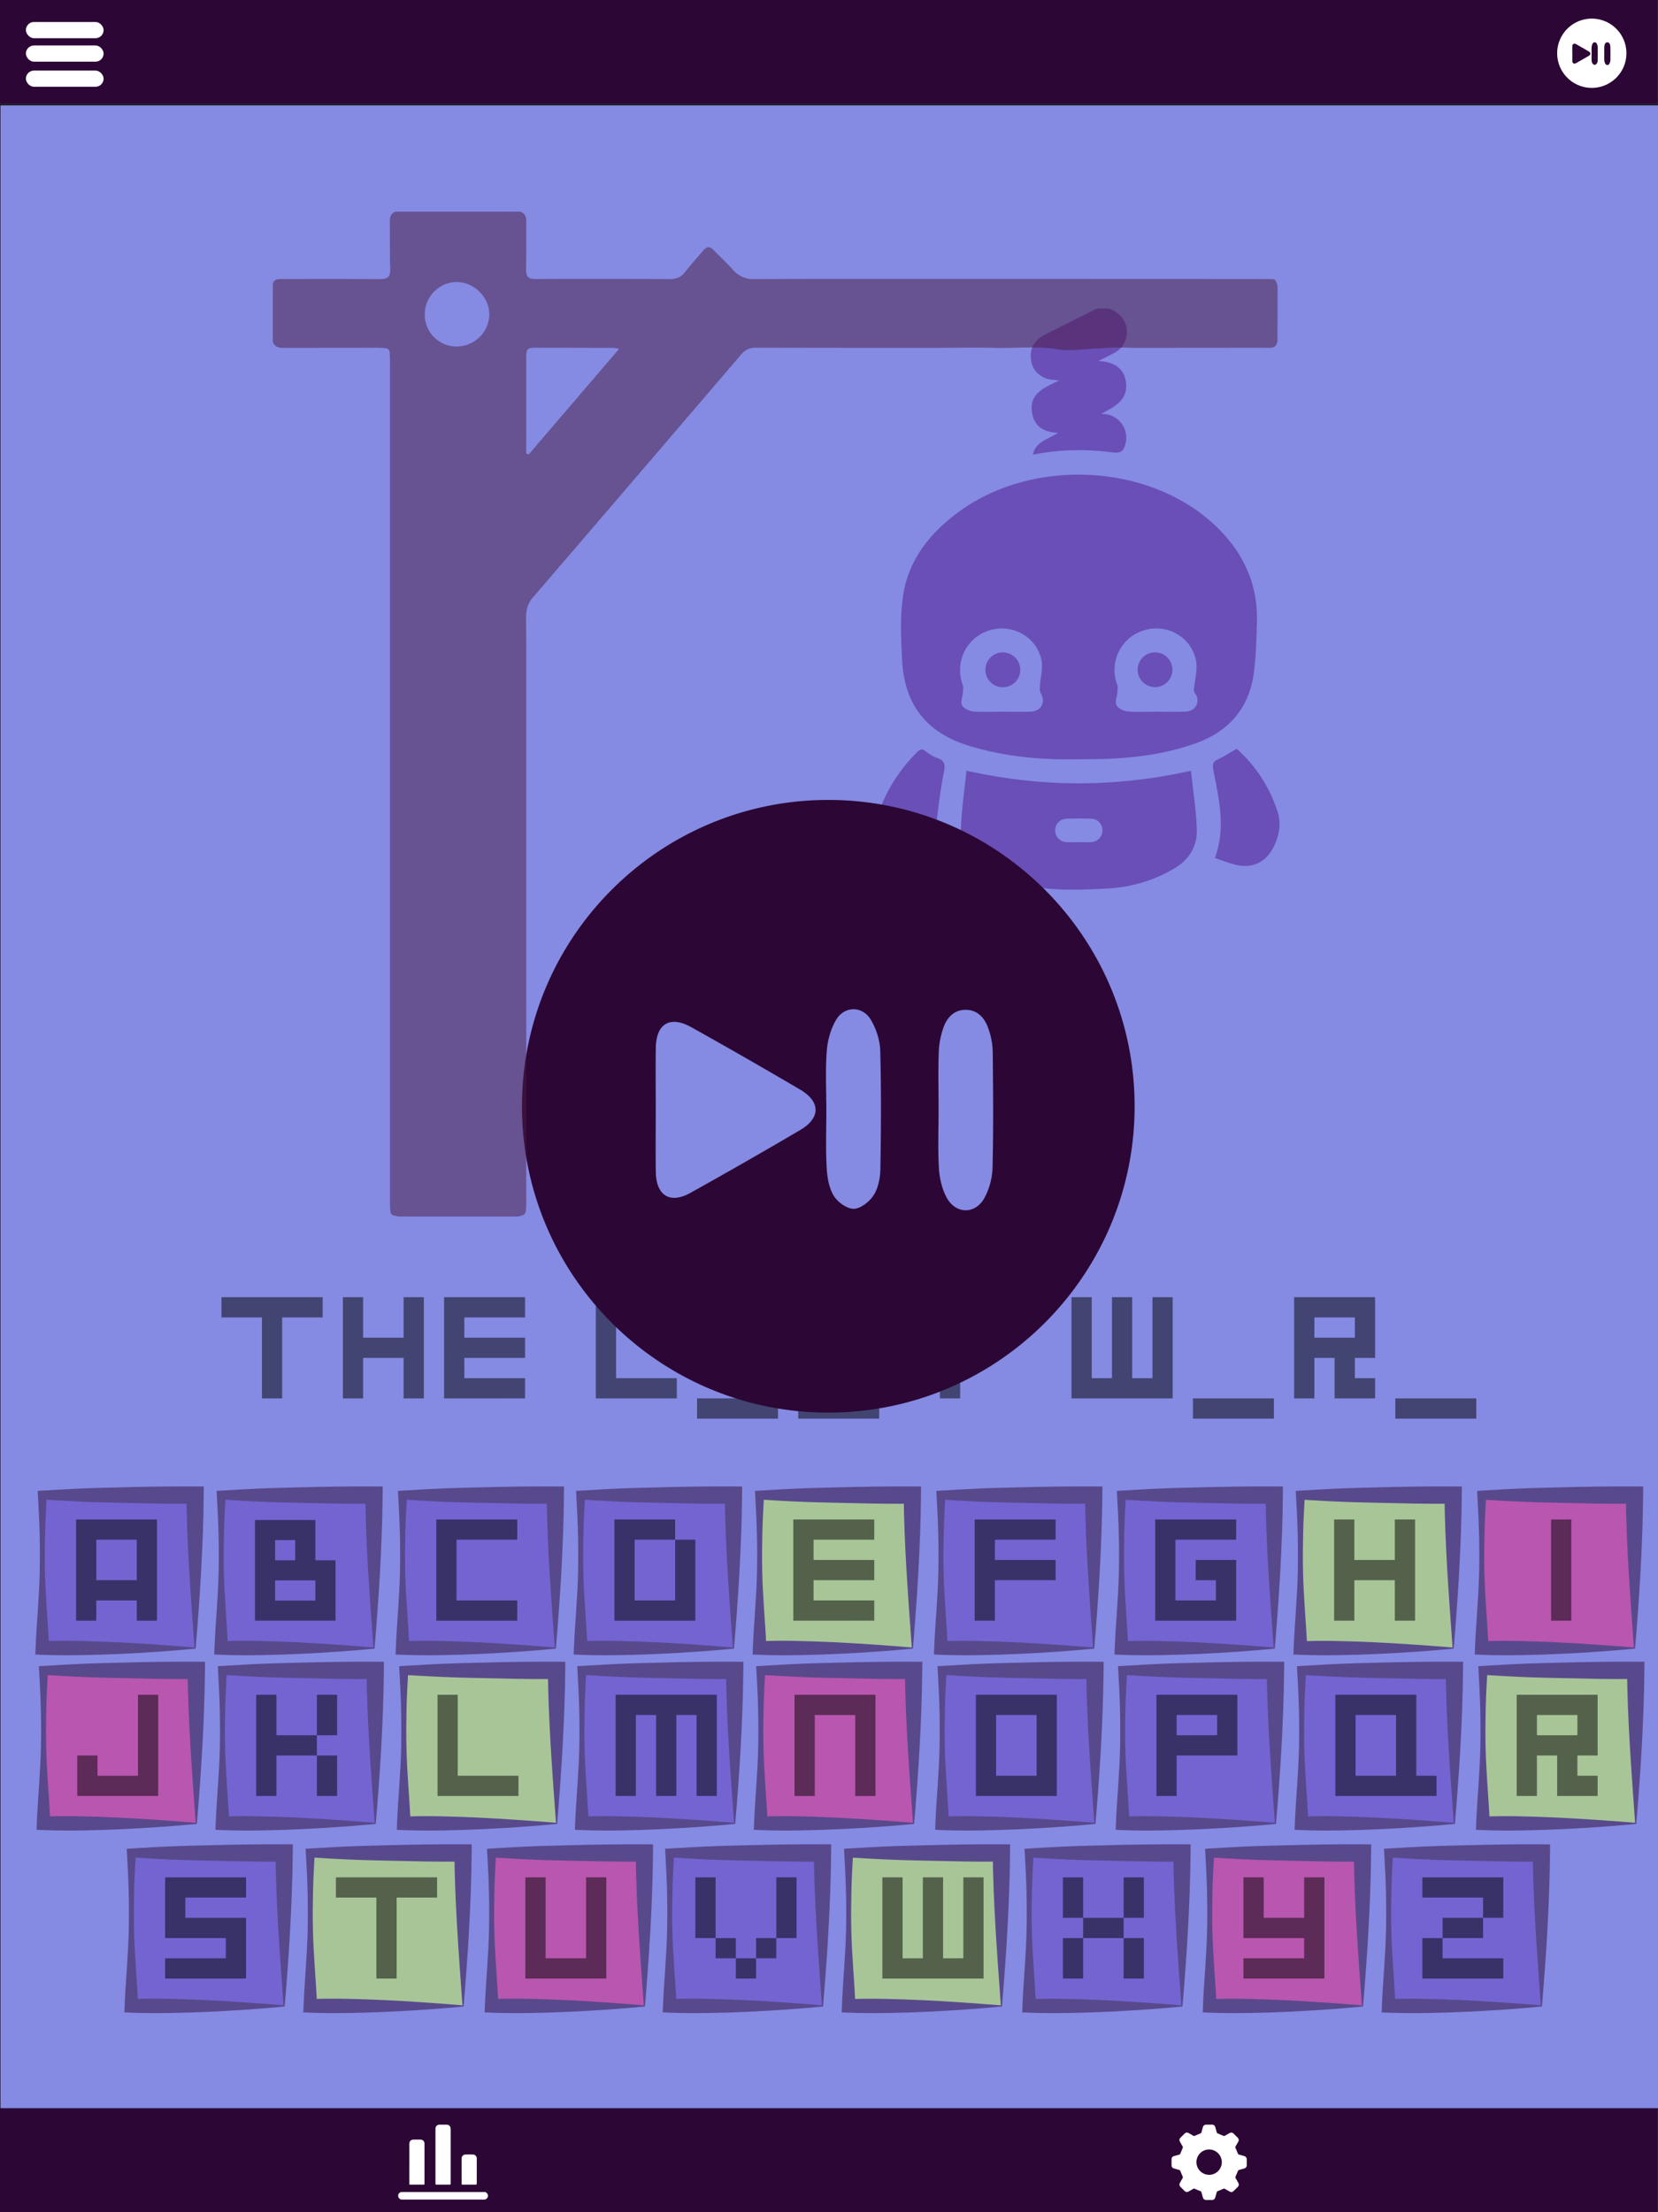 <svg xmlns="http://www.w3.org/2000/svg" xmlns:xlink="http://www.w3.org/1999/xlink" viewBox="0 0 2048 2732"><rect x="0" y="0" width="2048" height="2732" fill="#333333" stroke="none"/><defs><style>.cls-1{fill:none;}.cls-2{fill:#858ae3;stroke:#000;stroke-miterlimit:10;}.cls-3{opacity:0.5;}.cls-4{fill:#4e148c;}.cls-5{fill:#2c0735;}.cls-6{fill:#613dc1;}.cls-7{fill:#ed217c;}.cls-8{fill:#cbff4d;}.cls-9{fill:#4a1942;}.cls-10{fill:#fff;}.cls-11{clip-path:url(#clip-path);}</style><clipPath id="clip-path"><rect class="cls-1" x="491.81" y="2624.17" width="110.92" height="92.49"/></clipPath></defs><g id="background"><rect class="cls-2" y="129.5" width="2052" height="2475"/></g><g id="Layer_2" data-name="Layer 2"><g class="cls-3"><path class="cls-4" d="M1370.37,381.16c13.51,5.82,22.28,15.16,21.45,30.72-.57,10.77-6,18.91-15.62,24.06-5.77,3.09-11.67,6-19.47,9.95,18.36,1,31.2,8,33.9,25.3,3.55,22.84-13.74,30.95-30.36,39.92,2,.17,4.11.24,6.14.54a29.25,29.25,0,0,1,24.19,34.61c-2.41,11.59-5.9,13.79-17.52,12.34-30.6-3.83-61.16-3.65-91.59,1.92-1.64.31-3.31.47-5.66.8,3.87-16.47,19.2-18.68,31.22-26.76-17.13-.51-28.93-7.58-32-23.6-4.74-24.44,14.22-32.14,33.45-40.91-6.6-.93-11.14-.88-15.18-2.26-12-4.1-19-12.74-20-25.34-1-12.93,4.75-22.74,16.41-28.65,21.68-11,43.45-21.77,65.19-32.64Z"/><path class="cls-4" d="M1332.51,937.72c-45.22,1.08-89.9-3-133.36-15.88-54.37-16.1-82.13-50.86-84.89-107.23-1.27-26.17-2.64-52.89,1.17-78.6,6.7-45.07,33.8-78.53,70.13-104.78,90.61-65.48,231.32-58.78,312.63,15.17,36.1,32.83,56,73.29,54.37,122.86-.71,21.11-1,42.39-4,63.24-6.11,43.09-31.58,71.38-72.19,85.78-41.75,14.8-85.26,19.11-129.29,19.43C1342.25,937.75,1337.38,937.72,1332.51,937.72Zm95.4-58.68v0c12.3,0,24.61.36,36.89-.1,12-.45,18.39-12.39,11.7-22-2.78-4-1.74-6.7-1.15-10.7,1.49-10.25,4-21.18,1.9-31-6.26-29.3-36.6-45.62-64.9-36.53s-42.73,39.39-32.26,67.56c1,2.68.31,6.06.07,9.08-.43,5.35-3.2,11.78-1.11,15.71s8.76,7.14,13.71,7.61C1404.39,879.78,1416.19,879,1427.91,879Zm-190.83,0c12,0,24,.25,36-.07,13-.36,19-11.9,12.48-22.94-1.39-2.37-1.2-5.94-1-8.91.62-10.64,4-21.78,1.91-31.8-6.12-29.25-36.62-45.64-64.88-36.6s-42.75,39.39-32.31,67.54c1,2.69.35,6.08.11,9.12-.43,5.34-3.23,11.75-1.15,15.67s8.74,7.19,13.68,7.65C1213.56,879.79,1225.36,879,1237.08,879Z"/><path class="cls-4" d="M1471.1,952c2.62,24.94,6.47,48.66,7.2,72.47.62,20.27-8.94,36.8-27,47.64-26.56,16-55.3,24.06-86.25,25.48-37,1.7-74.06,3.41-109.88-7.64-15.66-4.82-30.8-12.29-45-20.58-16-9.32-23.88-25.54-23.36-43.38.72-24.37,4.44-48.66,7-74.1C1286.93,972.67,1377.64,972.67,1471.1,952Zm-138.76,88.22c5.16,0,10.33.3,15.46-.07,8.24-.59,14-6.82,14-14.56a14.19,14.19,0,0,0-14-14.41c-10-.38-20-.35-30.06,0-8.38.27-14.17,6.28-14.38,14.07-.22,8.09,5.73,14.42,14.43,15C1322.59,1040.47,1327.48,1040.22,1332.34,1040.21Z"/><path class="cls-4" d="M1164.94,1059.71c-10.48,3.31-19.52,7-28.92,9-18.27,3.8-34.29-4.14-43.12-20.71-9.87-18.52-11-37.79-2.64-57a198.52,198.52,0,0,1,42.49-61.86c3.51-3.49,6.19-5,10.74-1.28,4.15,3.4,8.93,6.59,14,8.25,10,3.27,10.16,9.05,8.31,18.18-3.67,18.15-6,36.61-8.19,55A95.66,95.66,0,0,0,1164.94,1059.71Z"/><path class="cls-4" d="M1500.67,1059.74c14-37.94,4.69-73.82-2.06-109.62-1.28-6.78,0-9.54,6-12.31,7.72-3.59,14.87-8.38,22.91-13a171.25,171.25,0,0,1,37,46.34,176.16,176.16,0,0,1,14,32.88c4.27,14.21,1.26,28.34-5.11,41.61-8.94,18.64-25.8,27.21-45.93,22.71C1518.64,1066.34,1510.15,1062.83,1500.67,1059.74Z"/><path class="cls-4" d="M1448.16,827a21.44,21.44,0,1,1-21.49-21.25A21.35,21.35,0,0,1,1448.16,827Z"/><path class="cls-4" d="M1239,848.81a21.52,21.52,0,1,1,21.24-21.52A21.41,21.41,0,0,1,1239,848.81Z"/></g><rect class="cls-5" x="-0.5" y="2604" width="2048" height="128"/><rect class="cls-5" x="-0.5" width="2048" height="128"/><g class="cls-3"><rect class="cls-6" x="52.29" y="1846.54" width="188.64" height="188.96"/><path class="cls-5" d="M241.64,2036.21c-14.37,1.43-29.46,2.62-44.85,3.72s-31.2,2-47.2,2.76-32.2,1.29-48.47,1.55-32.61.26-48.83-.39l-8.65-.35.31-8c.6-15.75,1.8-31.49,2.82-47.24s2-31.49,2.3-47.24.25-31.49-.14-47.24-1.22-31.49-2.11-47.24l-.29-5.14,5.76-.33,23.58-1.37,11.8-.65,11.79-.53c15.72-.75,31.44-1,47.16-1.43s31.44-.78,47.16-1,31.44-.32,47.16-.21l10.78.08-.1,10.6c-.16,16.38-.54,32.77-1.13,49.06s-1.35,32.48-2.25,48.45-1.92,31.71-3.07,47.09S242.92,2021.65,241.64,2036.21Zm-1.41-1.42c-1.28-16.94-2.43-33.32-3.53-49.41s-2.16-31.85-3.07-47.38-1.68-30.84-2.25-46-1-30.3-1.13-45.42l10.69,10.68c-15.72.12-31.44.08-47.16-.2s-31.44-.66-47.16-1-31.44-.68-47.16-1.42L87.67,1854l-11.8-.64L52.29,1852l5.48-5.48c-.89,15.75-1.75,31.49-2.11,47.24s-.49,31.49-.14,47.24,1.23,31.49,2.3,47.24,2.22,31.49,2.82,47.24l-8.35-8.35c15.23-.65,30.31-.74,45.5-.39s30.4.81,45.85,1.55,31.09,1.67,47.12,2.76S223.16,2033.36,240.23,2034.79Z"/></g><g class="cls-3"><path d="M168.93,2001.7v-25h-50v25h-25v-125h100v125h-25Zm0-50v-50h-50v50h50Z"/></g><g class="cls-3"><rect class="cls-7" x="53.79" y="2063.04" width="188.64" height="188.96"/><path class="cls-5" d="M243.14,2252.71c-14.37,1.43-29.46,2.62-44.85,3.72s-31.2,2-47.2,2.76-32.2,1.29-48.47,1.55-32.61.26-48.83-.39l-8.65-.35.31-8c.6-15.75,1.8-31.49,2.82-47.24s2-31.49,2.3-47.24.25-31.49-.14-47.24-1.22-31.49-2.11-47.24L48,2057.9l5.76-.33,23.58-1.37,11.8-.65L101,2055c15.72-.75,31.44-1,47.16-1.43s31.44-.78,47.16-1,31.44-.32,47.16-.21l10.78.08-.1,10.6c-.16,16.38-.54,32.77-1.13,49.06s-1.35,32.48-2.25,48.45-1.92,31.71-3.07,47.09S244.42,2238.15,243.14,2252.71Zm-1.41-1.42c-1.28-16.94-2.43-33.32-3.53-49.41S236,2170,235.13,2154.5s-1.68-30.84-2.25-46-1-30.3-1.13-45.42l10.69,10.68c-15.72.12-31.44.08-47.16-.2s-31.44-.66-47.16-1-31.44-.68-47.16-1.42l-11.79-.54-11.8-.64-23.58-1.37,5.48-5.48c-.89,15.75-1.75,31.49-2.11,47.24s-.49,31.49-.14,47.24,1.23,31.49,2.3,47.24,2.22,31.49,2.82,47.24l-8.35-8.35c15.23-.65,30.31-.74,45.5-.39s30.4.81,45.85,1.55,31.09,1.67,47.12,2.76S224.66,2249.86,241.73,2251.29Z"/></g><g class="cls-3"><path d="M170.43,2218.2h-75v-50h25v25h50v-100h25v125h-25Z"/></g><g class="cls-3"><rect class="cls-6" x="162.29" y="2288.54" width="188.64" height="188.96"/><path class="cls-5" d="M351.64,2478.21c-14.37,1.43-29.46,2.62-44.85,3.72s-31.2,2-47.2,2.76-32.2,1.29-48.47,1.55-32.61.26-48.83-.39l-8.65-.35.31-8c.6-15.75,1.8-31.49,2.82-47.24s2-31.49,2.3-47.24.25-31.49-.14-47.24-1.22-31.49-2.11-47.24l-.29-5.14,5.76-.33,23.58-1.37,11.8-.65,11.79-.53c15.72-.75,31.44-1,47.16-1.43s31.44-.78,47.16-1,31.44-.32,47.16-.21l10.78.08-.1,10.6c-.16,16.38-.54,32.77-1.13,49.06s-1.35,32.48-2.25,48.45-1.92,31.71-3.07,47.09S352.92,2463.65,351.64,2478.21Zm-1.41-1.42c-1.28-16.94-2.43-33.32-3.53-49.41s-2.16-31.85-3.07-47.38-1.68-30.84-2.25-46-1-30.3-1.13-45.42l10.69,10.68c-15.72.12-31.44.08-47.16-.2s-31.44-.66-47.16-1-31.44-.68-47.16-1.42l-11.79-.54-11.8-.64L162.29,2294l5.48-5.48c-.89,15.75-1.75,31.49-2.11,47.24s-.49,31.49-.14,47.24,1.23,31.49,2.3,47.24,2.22,31.49,2.82,47.24l-8.35-8.35c15.23-.65,30.31-.74,45.5-.39s30.4.81,45.85,1.55,31.09,1.67,47.12,2.76S333.16,2475.36,350.23,2476.79Z"/></g><g class="cls-3"><path d="M278.93,2443.7h-75v-25h75v-25h-75v-75h100v25h-75v25h75v75h-25Z"/></g><g class="cls-3"><rect class="cls-6" x="273.29" y="1846.54" width="188.64" height="188.96"/><path class="cls-5" d="M462.64,2036.21c-14.37,1.43-29.46,2.62-44.85,3.72s-31.2,2-47.2,2.76-32.2,1.29-48.47,1.55-32.61.26-48.83-.39l-8.65-.35.31-8c.6-15.75,1.8-31.49,2.82-47.24s2-31.49,2.3-47.24.25-31.49-.14-47.24-1.22-31.49-2.11-47.24l-.29-5.14,5.76-.33,23.58-1.37,11.8-.65,11.79-.53c15.72-.75,31.44-1,47.16-1.43s31.44-.78,47.16-1,31.44-.32,47.16-.21l10.78.08-.1,10.6c-.16,16.38-.54,32.77-1.13,49.06s-1.35,32.48-2.25,48.45-1.92,31.71-3.07,47.09S463.92,2021.65,462.64,2036.21Zm-1.41-1.42c-1.28-16.94-2.43-33.32-3.53-49.41s-2.16-31.85-3.07-47.38-1.68-30.84-2.25-46-1-30.3-1.13-45.42l10.69,10.68c-15.72.12-31.44.08-47.16-.2s-31.44-.66-47.16-1-31.44-.68-47.16-1.42l-11.79-.54-11.8-.64L273.29,1852l5.48-5.48c-.89,15.75-1.75,31.49-2.11,47.24s-.49,31.49-.14,47.24,1.23,31.49,2.3,47.24,2.22,31.49,2.82,47.24l-8.35-8.35c15.23-.65,30.31-.74,45.5-.39s30.4.81,45.85,1.55,31.09,1.67,47.12,2.76S444.16,2033.36,461.23,2034.79Z"/></g><g class="cls-3"><path d="M389.56,2001.7H314.93V1877.32h74.63v49.75h24.87v74.63H389.56Zm-24.88-74.63V1902.2H339.81v24.87h24.87Zm24.88,49.75V1952H339.81v24.87h49.75Z"/></g><g class="cls-3"><rect class="cls-6" x="274.79" y="2063.04" width="188.64" height="188.96"/><path class="cls-5" d="M464.14,2252.71c-14.37,1.43-29.46,2.62-44.85,3.72s-31.2,2-47.2,2.76-32.2,1.29-48.47,1.55-32.61.26-48.83-.39l-8.65-.35.31-8c.6-15.75,1.8-31.49,2.82-47.24s2-31.49,2.3-47.24.25-31.49-.14-47.24-1.22-31.49-2.11-47.24l-.29-5.14,5.76-.33,23.58-1.37,11.8-.65L322,2055c15.72-.75,31.44-1,47.16-1.43s31.44-.78,47.16-1,31.44-.32,47.16-.21l10.78.08-.1,10.6c-.16,16.38-.54,32.77-1.13,49.06s-1.35,32.48-2.25,48.45-1.92,31.71-3.07,47.09S465.42,2238.15,464.14,2252.71Zm-1.41-1.42c-1.28-16.94-2.43-33.32-3.53-49.41S457,2170,456.13,2154.5s-1.68-30.84-2.25-46-1-30.3-1.13-45.42l10.69,10.68c-15.72.12-31.44.08-47.16-.2s-31.44-.66-47.16-1-31.44-.68-47.16-1.42l-11.79-.54-11.8-.64-23.58-1.37,5.48-5.48c-.89,15.75-1.75,31.49-2.11,47.24s-.49,31.49-.14,47.24,1.23,31.49,2.3,47.24,2.22,31.49,2.82,47.24l-8.35-8.35c15.23-.65,30.31-.74,45.5-.39s30.4.81,45.85,1.55,31.09,1.67,47.12,2.76S445.66,2249.86,462.73,2251.29Z"/></g><g class="cls-3"><path d="M316.43,2218.2v-125h25v50h50v25h-50v50h-25Zm75-87.5v-37.5h25v50h-25Zm0,87.5v-50h25v50h-25Z"/></g><g class="cls-3"><rect class="cls-8" x="383.29" y="2288.54" width="188.64" height="188.96"/><path class="cls-5" d="M572.64,2478.21c-14.37,1.43-29.46,2.62-44.85,3.72s-31.2,2-47.2,2.76-32.2,1.29-48.47,1.55-32.61.26-48.83-.39l-8.65-.35.31-8c.6-15.75,1.8-31.49,2.82-47.24s2-31.49,2.3-47.24.25-31.49-.14-47.24-1.22-31.49-2.11-47.24l-.29-5.14,5.76-.33,23.58-1.37,11.8-.65,11.79-.53c15.72-.75,31.44-1,47.16-1.43s31.44-.78,47.16-1,31.44-.32,47.16-.21l10.78.08-.1,10.6c-.16,16.38-.54,32.77-1.13,49.06s-1.35,32.48-2.25,48.45-1.92,31.71-3.07,47.09S573.92,2463.65,572.64,2478.21Zm-1.41-1.42c-1.28-16.94-2.43-33.32-3.53-49.41s-2.16-31.85-3.07-47.38-1.68-30.84-2.25-46-1-30.3-1.13-45.42l10.69,10.68c-15.72.12-31.44.08-47.16-.2s-31.44-.66-47.16-1-31.44-.68-47.16-1.42l-11.79-.54-11.8-.64L383.29,2294l5.48-5.48c-.89,15.75-1.75,31.49-2.11,47.24s-.49,31.49-.14,47.24,1.23,31.49,2.3,47.24,2.22,31.49,2.82,47.24l-8.35-8.35c15.23-.65,30.31-.74,45.5-.39s30.4.81,45.85,1.55,31.09,1.67,47.12,2.76S554.16,2475.36,571.23,2476.79Z"/></g><g class="cls-3"><path d="M464.93,2443.7v-100h-50v-25h125v25h-50v100h-25Z"/></g><g class="cls-3"><rect class="cls-6" x="497.29" y="1846.54" width="188.64" height="188.96"/><path class="cls-5" d="M686.64,2036.21c-14.37,1.43-29.46,2.62-44.85,3.72s-31.2,2-47.2,2.76-32.2,1.29-48.47,1.55-32.61.26-48.83-.39l-8.65-.35.31-8c.6-15.75,1.8-31.49,2.82-47.24s2-31.49,2.3-47.24.25-31.49-.14-47.24-1.22-31.49-2.11-47.24l-.29-5.14,5.76-.33,23.58-1.37,11.8-.65,11.79-.53c15.72-.75,31.44-1,47.16-1.43s31.44-.78,47.16-1,31.44-.32,47.16-.21l10.78.08-.1,10.6c-.16,16.38-.54,32.77-1.13,49.06s-1.35,32.48-2.25,48.45-1.92,31.71-3.07,47.09S687.92,2021.65,686.64,2036.21Zm-1.41-1.42c-1.28-16.94-2.43-33.32-3.53-49.41s-2.16-31.85-3.07-47.38-1.68-30.84-2.25-46-1-30.3-1.13-45.42l10.69,10.68c-15.72.12-31.44.08-47.16-.2s-31.44-.66-47.16-1-31.44-.68-47.16-1.42l-11.79-.54-11.8-.64L497.29,1852l5.48-5.48c-.89,15.75-1.75,31.49-2.11,47.24s-.49,31.49-.14,47.24,1.23,31.49,2.3,47.24,2.22,31.49,2.82,47.24l-8.35-8.35c15.23-.65,30.31-.74,45.5-.39s30.4.81,45.85,1.55,31.09,1.67,47.12,2.76S668.16,2033.36,685.23,2034.79Z"/></g><g class="cls-3"><path d="M613.93,2001.7h-75v-125h100v25h-75v75h75v25h-25Z"/></g><g class="cls-3"><rect class="cls-8" x="498.79" y="2063.04" width="188.64" height="188.96"/><path class="cls-5" d="M688.14,2252.71c-14.37,1.43-29.46,2.62-44.85,3.72s-31.2,2-47.2,2.76-32.2,1.29-48.47,1.55-32.61.26-48.83-.39l-8.65-.35.31-8c.6-15.75,1.8-31.49,2.82-47.24s2-31.49,2.3-47.24.25-31.49-.14-47.24-1.22-31.49-2.11-47.24l-.29-5.14,5.76-.33,23.58-1.37,11.8-.65L546,2055c15.72-.75,31.44-1,47.16-1.43s31.44-.78,47.16-1,31.44-.32,47.16-.21l10.78.08-.1,10.6c-.16,16.38-.54,32.77-1.13,49.06s-1.35,32.48-2.25,48.45-1.92,31.71-3.07,47.09S689.42,2238.15,688.14,2252.71Zm-1.41-1.42c-1.28-16.94-2.43-33.32-3.53-49.41S681,2170,680.13,2154.5s-1.68-30.84-2.25-46-1-30.3-1.13-45.42l10.69,10.68c-15.72.12-31.44.08-47.16-.2s-31.44-.66-47.16-1-31.44-.68-47.16-1.42l-11.79-.54-11.8-.64-23.58-1.37,5.48-5.48c-.89,15.75-1.75,31.49-2.11,47.24s-.49,31.49-.14,47.24,1.23,31.49,2.3,47.24,2.22,31.49,2.82,47.24l-8.35-8.35c15.23-.65,30.31-.74,45.5-.39s30.4.81,45.85,1.55,31.09,1.67,47.12,2.76S669.66,2249.86,686.73,2251.29Z"/></g><g class="cls-3"><path d="M615.43,2218.2h-75v-125h25v100h75v25h-25Z"/></g><g class="cls-3"><rect class="cls-7" x="607.29" y="2288.54" width="188.64" height="188.96"/><path class="cls-5" d="M796.64,2478.21c-14.37,1.43-29.46,2.62-44.85,3.72s-31.2,2-47.2,2.76-32.2,1.29-48.47,1.55-32.61.26-48.83-.39l-8.65-.35.31-8c.6-15.75,1.8-31.49,2.82-47.24s2-31.49,2.3-47.24.25-31.49-.14-47.24-1.22-31.49-2.11-47.24l-.29-5.14,5.76-.33,23.58-1.37,11.8-.65,11.79-.53c15.72-.75,31.44-1,47.16-1.43s31.44-.78,47.16-1,31.44-.32,47.16-.21l10.78.08-.1,10.6c-.16,16.38-.54,32.77-1.13,49.06s-1.35,32.48-2.25,48.45-1.92,31.71-3.07,47.09S797.92,2463.65,796.64,2478.21Zm-1.41-1.42c-1.28-16.94-2.43-33.32-3.53-49.41s-2.16-31.85-3.07-47.38-1.68-30.84-2.25-46-1-30.3-1.13-45.42l10.69,10.68c-15.72.12-31.44.08-47.16-.2s-31.44-.66-47.16-1-31.44-.68-47.16-1.42l-11.79-.54-11.8-.64L607.29,2294l5.48-5.48c-.89,15.75-1.75,31.49-2.11,47.24s-.49,31.49-.14,47.24,1.23,31.49,2.3,47.24,2.22,31.49,2.82,47.24l-8.35-8.35c15.23-.65,30.31-.74,45.5-.39s30.4.81,45.85,1.55,31.09,1.67,47.12,2.76S778.16,2475.36,795.23,2476.79Z"/></g><g class="cls-3"><path d="M723.93,2443.7h-75v-125h25v100h50v-100h25v125h-25Z"/></g><g class="cls-3"><rect class="cls-6" x="717.29" y="1846.54" width="188.64" height="188.96"/><path class="cls-5" d="M906.64,2036.21c-14.37,1.43-29.46,2.62-44.85,3.72s-31.2,2-47.2,2.76-32.2,1.29-48.47,1.55-32.61.26-48.83-.39l-8.65-.35.31-8c.6-15.75,1.8-31.49,2.82-47.24s2-31.49,2.3-47.24.25-31.49-.14-47.24-1.22-31.49-2.11-47.24l-.29-5.14,5.76-.33,23.58-1.37,11.8-.65,11.79-.53c15.72-.75,31.44-1,47.16-1.43s31.44-.78,47.16-1,31.44-.32,47.16-.21l10.78.08-.1,10.6c-.16,16.38-.54,32.77-1.13,49.06s-1.35,32.48-2.25,48.45-1.92,31.71-3.07,47.09S907.92,2021.65,906.64,2036.21Zm-1.41-1.42c-1.28-16.94-2.43-33.32-3.53-49.41s-2.16-31.85-3.07-47.38-1.68-30.84-2.25-46-1-30.3-1.13-45.42l10.69,10.68c-15.72.12-31.44.08-47.16-.2s-31.44-.66-47.16-1-31.44-.68-47.16-1.42l-11.79-.54-11.8-.64L717.29,1852l5.48-5.48c-.89,15.75-1.75,31.49-2.11,47.24s-.49,31.49-.14,47.24,1.23,31.49,2.3,47.24,2.22,31.49,2.82,47.24l-8.35-8.35c15.23-.65,30.31-.74,45.5-.39s30.4.81,45.85,1.55,31.09,1.67,47.12,2.76S888.16,2033.36,905.23,2034.79Z"/></g><g class="cls-3"><path d="M833.93,2001.7h-75v-125h75v25h-50v75h50v-75h25v100h-25Z"/></g><g class="cls-3"><rect class="cls-6" x="718.79" y="2063.04" width="188.64" height="188.96"/><path class="cls-5" d="M908.14,2252.71c-14.37,1.43-29.46,2.62-44.85,3.72s-31.2,2-47.2,2.76-32.2,1.29-48.47,1.55-32.61.26-48.83-.39l-8.65-.35.31-8c.6-15.75,1.8-31.49,2.82-47.24s2-31.49,2.3-47.24.25-31.49-.14-47.24-1.22-31.49-2.11-47.24l-.29-5.14,5.76-.33,23.58-1.37,11.8-.65L766,2055c15.72-.75,31.44-1,47.16-1.43s31.44-.78,47.16-1,31.44-.32,47.16-.21l10.78.08-.1,10.6c-.16,16.38-.54,32.77-1.13,49.06s-1.35,32.48-2.25,48.45-1.92,31.71-3.07,47.09S909.42,2238.15,908.14,2252.71Zm-1.41-1.42c-1.28-16.94-2.43-33.32-3.53-49.41S901,2170,900.13,2154.5s-1.68-30.84-2.25-46-1-30.3-1.13-45.42l10.69,10.68c-15.72.12-31.44.08-47.16-.2s-31.44-.66-47.16-1-31.44-.68-47.16-1.42l-11.79-.54-11.8-.64-23.58-1.37,5.48-5.48c-.89,15.75-1.75,31.49-2.11,47.24s-.49,31.49-.14,47.24,1.23,31.49,2.3,47.24,2.22,31.49,2.82,47.24l-8.35-8.35c15.23-.65,30.31-.74,45.5-.39s30.4.81,45.85,1.55,31.09,1.67,47.12,2.76S889.66,2249.86,906.73,2251.29Z"/></g><g class="cls-3"><path d="M860.43,2218.2v-100h-25v100h-25v-100h-25v100h-25v-125h125v125h-25Z"/></g><g class="cls-3"><rect class="cls-6" x="827.29" y="2288.54" width="188.64" height="188.96"/><path class="cls-5" d="M1016.64,2478.21c-14.37,1.43-29.46,2.62-44.85,3.72s-31.2,2-47.2,2.76-32.2,1.29-48.47,1.55-32.61.26-48.83-.39l-8.65-.35.31-8c.6-15.75,1.8-31.49,2.82-47.24s2-31.49,2.3-47.24.25-31.49-.14-47.24-1.22-31.49-2.11-47.24l-.29-5.14,5.76-.33,23.58-1.37,11.8-.65,11.79-.53c15.72-.75,31.44-1,47.16-1.43s31.44-.78,47.16-1,31.44-.32,47.16-.21l10.78.08-.1,10.6c-.16,16.38-.54,32.77-1.13,49.06s-1.35,32.48-2.25,48.45-1.92,31.71-3.07,47.09S1017.92,2463.65,1016.64,2478.21Zm-1.41-1.42c-1.28-16.94-2.43-33.32-3.53-49.41s-2.16-31.85-3.07-47.38-1.68-30.84-2.25-46-1-30.3-1.13-45.42l10.69,10.68c-15.72.12-31.44.08-47.16-.2s-31.44-.66-47.16-1-31.44-.68-47.16-1.42l-11.79-.54-11.8-.64L827.29,2294l5.48-5.48c-.89,15.75-1.75,31.49-2.11,47.24s-.49,31.49-.14,47.24,1.23,31.49,2.3,47.24,2.22,31.49,2.82,47.24l-8.35-8.35c15.23-.65,30.31-.74,45.5-.39s30.4.81,45.85,1.55,31.09,1.67,47.12,2.76S998.16,2475.36,1015.23,2476.79Z"/></g><g class="cls-3"><path d="M871.43,2393.7h-12.5v-75h25v75Zm25,25h-12.5v-25h25v25Zm12.5,25v-25h25v25h-25Zm25-37.5v-12.5h25v25h-25Zm25-25v-62.5h25v75h-25Z"/></g><g class="cls-3"><rect class="cls-8" x="938.29" y="1846.54" width="188.64" height="188.96"/><path class="cls-5" d="M1127.64,2036.21c-14.37,1.43-29.46,2.62-44.85,3.72s-31.2,2-47.2,2.76-32.2,1.29-48.47,1.55-32.61.26-48.83-.39l-8.65-.35.31-8c.6-15.75,1.8-31.49,2.82-47.24s2-31.49,2.3-47.24.25-31.49-.14-47.24-1.22-31.49-2.11-47.24l-.29-5.14,5.76-.33,23.58-1.37,11.8-.65,11.79-.53c15.72-.75,31.44-1,47.16-1.43s31.44-.78,47.16-1,31.44-.32,47.16-.21l10.78.08-.1,10.6c-.16,16.38-.54,32.77-1.13,49.06s-1.35,32.48-2.25,48.45-1.92,31.71-3.07,47.09S1128.92,2021.65,1127.64,2036.21Zm-1.41-1.42c-1.28-16.94-2.43-33.32-3.53-49.41s-2.16-31.85-3.07-47.38-1.68-30.84-2.25-46-1-30.3-1.13-45.42l10.69,10.68c-15.72.12-31.44.08-47.16-.2s-31.44-.66-47.16-1-31.44-.68-47.16-1.42l-11.79-.54-11.8-.64L938.29,1852l5.48-5.48c-.89,15.75-1.75,31.49-2.11,47.24s-.49,31.49-.14,47.24,1.23,31.49,2.3,47.24,2.22,31.49,2.82,47.24l-8.35-8.35c15.23-.65,30.31-.74,45.5-.39s30.4.81,45.85,1.55,31.09,1.67,47.12,2.76S1109.16,2033.36,1126.23,2034.79Z"/></g><g class="cls-3"><path d="M1054.93,2001.7h-75v-125h100v25h-75v25h75v25h-75v25h75v25h-25Z"/></g><g class="cls-3"><rect class="cls-7" x="939.79" y="2063.04" width="188.64" height="188.96"/><path class="cls-5" d="M1129.14,2252.71c-14.37,1.43-29.46,2.62-44.85,3.72s-31.2,2-47.2,2.76-32.2,1.29-48.47,1.55-32.61.26-48.83-.39l-8.65-.35.31-8c.6-15.75,1.8-31.49,2.82-47.24s2-31.49,2.3-47.24.25-31.49-.14-47.24-1.22-31.49-2.11-47.24l-.29-5.14,5.76-.33,23.58-1.37,11.8-.65L987,2055c15.72-.75,31.44-1,47.16-1.43s31.44-.78,47.16-1,31.44-.32,47.16-.21l10.78.08-.1,10.6c-.16,16.38-.54,32.77-1.13,49.06s-1.35,32.48-2.25,48.45-1.92,31.71-3.07,47.09S1130.42,2238.15,1129.14,2252.71Zm-1.41-1.42c-1.28-16.94-2.43-33.32-3.53-49.41s-2.16-31.85-3.07-47.38-1.68-30.84-2.25-46-1-30.3-1.13-45.42l10.69,10.68c-15.72.12-31.44.08-47.16-.2s-31.44-.66-47.16-1-31.44-.68-47.16-1.42l-11.79-.54-11.8-.64-23.58-1.37,5.48-5.48c-.89,15.75-1.75,31.49-2.11,47.24s-.49,31.49-.14,47.24,1.23,31.49,2.3,47.24,2.22,31.49,2.82,47.24l-8.35-8.35c15.23-.65,30.31-.74,45.5-.39s30.4.81,45.85,1.55,31.09,1.67,47.12,2.76S1110.66,2249.86,1127.73,2251.29Z"/></g><g class="cls-3"><path d="M1056.43,2218.2v-100h-50v100h-25v-125h100v125h-25Z"/></g><g class="cls-3"><rect class="cls-8" x="1048.29" y="2288.54" width="188.64" height="188.96"/><path class="cls-5" d="M1237.64,2478.21c-14.37,1.43-29.46,2.62-44.85,3.72s-31.2,2-47.2,2.76-32.2,1.29-48.47,1.55-32.61.26-48.83-.39l-8.65-.35.31-8c.6-15.75,1.8-31.49,2.82-47.24s2-31.49,2.3-47.24.25-31.49-.14-47.24-1.22-31.49-2.11-47.24l-.29-5.14,5.76-.33,23.58-1.37,11.8-.65,11.79-.53c15.72-.75,31.44-1,47.16-1.43s31.44-.78,47.16-1,31.44-.32,47.16-.21l10.78.08-.1,10.6c-.16,16.38-.54,32.77-1.13,49.06s-1.35,32.48-2.25,48.45-1.92,31.71-3.07,47.09S1238.92,2463.65,1237.64,2478.21Zm-1.41-1.42c-1.28-16.94-2.43-33.32-3.53-49.41s-2.16-31.85-3.07-47.38-1.68-30.84-2.25-46-1-30.3-1.13-45.42l10.69,10.68c-15.72.12-31.44.08-47.16-.2s-31.44-.66-47.16-1-31.44-.68-47.16-1.42l-11.79-.54-11.8-.64-23.58-1.37,5.48-5.48c-.89,15.75-1.75,31.49-2.11,47.24s-.49,31.49-.14,47.24,1.23,31.49,2.3,47.24,2.22,31.49,2.82,47.24l-8.35-8.35c15.23-.65,30.31-.74,45.5-.39s30.4.81,45.85,1.55,31.09,1.67,47.12,2.76S1219.16,2475.36,1236.23,2476.79Z"/></g><g class="cls-3"><path d="M1189.93,2443.7h-100v-125h25v100h25v-100h25v100h25v-100h25v125h-25Z"/></g><g class="cls-3"><rect class="cls-6" x="1162.29" y="1846.54" width="188.64" height="188.96"/><path class="cls-5" d="M1351.64,2036.21c-14.37,1.43-29.46,2.62-44.85,3.72s-31.2,2-47.2,2.76-32.2,1.29-48.47,1.55-32.61.26-48.83-.39l-8.65-.35.31-8c.6-15.75,1.8-31.49,2.82-47.24s2-31.49,2.3-47.24.25-31.49-.14-47.24-1.22-31.49-2.11-47.24l-.29-5.14,5.76-.33,23.58-1.37,11.8-.65,11.79-.53c15.72-.75,31.44-1,47.16-1.43s31.44-.78,47.16-1,31.44-.32,47.16-.21l10.78.08-.1,10.6c-.16,16.38-.54,32.77-1.13,49.06s-1.35,32.48-2.25,48.45-1.92,31.71-3.07,47.09S1352.92,2021.65,1351.64,2036.21Zm-1.41-1.42c-1.28-16.94-2.43-33.32-3.53-49.41s-2.16-31.85-3.07-47.38-1.68-30.84-2.25-46-1-30.3-1.13-45.42l10.69,10.68c-15.72.12-31.44.08-47.16-.2s-31.44-.66-47.16-1-31.44-.68-47.16-1.42l-11.79-.54-11.8-.64-23.58-1.37,5.48-5.48c-.89,15.75-1.75,31.49-2.11,47.24s-.49,31.49-.14,47.24,1.23,31.49,2.3,47.24,2.22,31.49,2.82,47.24l-8.35-8.35c15.23-.65,30.31-.74,45.5-.39s30.4.81,45.85,1.55,31.09,1.67,47.12,2.76S1333.16,2033.36,1350.23,2034.79Z"/></g><g class="cls-3"><path d="M1203.93,2001.7v-125h100v25h-75v25h75v25h-75v50h-25Z"/></g><g class="cls-3"><rect class="cls-6" x="1163.79" y="2063.04" width="188.64" height="188.96"/><path class="cls-5" d="M1353.14,2252.71c-14.37,1.43-29.46,2.62-44.85,3.72s-31.2,2-47.2,2.76-32.2,1.29-48.47,1.55-32.61.26-48.83-.39l-8.65-.35.31-8c.6-15.75,1.8-31.49,2.82-47.24s2-31.49,2.3-47.24.25-31.49-.14-47.24-1.22-31.49-2.11-47.24l-.29-5.14,5.76-.33,23.58-1.37,11.8-.65L1211,2055c15.72-.75,31.44-1,47.16-1.43s31.44-.78,47.16-1,31.44-.32,47.16-.21l10.78.08-.1,10.6c-.16,16.38-.54,32.77-1.13,49.06s-1.35,32.48-2.25,48.45-1.92,31.71-3.07,47.09S1354.42,2238.15,1353.14,2252.71Zm-1.41-1.42c-1.28-16.94-2.43-33.32-3.53-49.41s-2.16-31.85-3.07-47.38-1.68-30.84-2.25-46-1-30.3-1.13-45.42l10.69,10.68c-15.72.12-31.44.08-47.16-.2s-31.44-.66-47.16-1-31.44-.68-47.16-1.42l-11.79-.54-11.8-.64-23.58-1.37,5.48-5.48c-.89,15.75-1.75,31.49-2.11,47.24s-.49,31.49-.14,47.24,1.23,31.49,2.3,47.24,2.22,31.49,2.82,47.24l-8.35-8.35c15.23-.65,30.31-.74,45.5-.39s30.4.81,45.85,1.55,31.09,1.67,47.12,2.76S1334.66,2249.86,1351.73,2251.29Z"/></g><g class="cls-3"><path d="M1280.43,2218.2h-75v-125h100v125h-25Zm0-25v-75h-50v75h50Z"/></g><g class="cls-3"><rect class="cls-6" x="1271.29" y="2288.54" width="188.64" height="188.96"/><path class="cls-5" d="M1460.64,2478.21c-14.37,1.43-29.46,2.62-44.85,3.72s-31.2,2-47.2,2.76-32.2,1.29-48.47,1.55-32.61.26-48.83-.39l-8.65-.35.31-8c.6-15.75,1.8-31.49,2.82-47.24s2-31.49,2.3-47.24.25-31.49-.14-47.24-1.22-31.49-2.11-47.24l-.29-5.14,5.76-.33,23.58-1.37,11.8-.65,11.79-.53c15.72-.75,31.44-1,47.16-1.43s31.44-.78,47.16-1,31.44-.32,47.16-.21l10.78.08-.1,10.6c-.16,16.38-.54,32.77-1.13,49.06s-1.35,32.48-2.25,48.45-1.92,31.71-3.07,47.09S1461.92,2463.65,1460.64,2478.21Zm-1.41-1.42c-1.28-16.94-2.43-33.32-3.53-49.41s-2.16-31.85-3.07-47.38-1.68-30.84-2.25-46-1-30.3-1.13-45.42l10.69,10.68c-15.72.12-31.44.08-47.16-.2s-31.44-.66-47.16-1-31.44-.68-47.16-1.42l-11.79-.54-11.8-.64-23.58-1.37,5.48-5.48c-.89,15.75-1.75,31.49-2.11,47.24s-.49,31.49-.14,47.24,1.23,31.49,2.3,47.24,2.22,31.49,2.82,47.24l-8.35-8.35c15.23-.65,30.31-.74,45.5-.39s30.4.81,45.85,1.55,31.09,1.67,47.12,2.76S1442.16,2475.36,1459.23,2476.79Z"/></g><g class="cls-3"><path d="M1325.43,2368.7h-12.5v-50h25v50Zm-12.5,75v-50h25v50h-25Zm62.5-50h-37.5v-25h50v25Zm12.5-37.5v-37.5h25v50h-25Zm0,87.5v-50h25v50h-25Z"/></g><g class="cls-3"><rect class="cls-6" x="1385.29" y="1846.54" width="188.64" height="188.96"/><path class="cls-5" d="M1574.64,2036.21c-14.37,1.43-29.46,2.62-44.85,3.72s-31.2,2-47.2,2.76-32.2,1.29-48.47,1.55-32.61.26-48.83-.39l-8.65-.35.31-8c.6-15.75,1.8-31.49,2.82-47.24s2-31.49,2.3-47.24.25-31.49-.14-47.24-1.22-31.49-2.11-47.24l-.29-5.14,5.76-.33,23.58-1.37,11.8-.65,11.79-.53c15.72-.75,31.44-1,47.16-1.43s31.44-.78,47.16-1,31.44-.32,47.16-.21l10.78.08-.1,10.6c-.16,16.38-.54,32.77-1.13,49.06s-1.35,32.48-2.25,48.45-1.92,31.71-3.07,47.09S1575.92,2021.65,1574.64,2036.21Zm-1.41-1.42c-1.28-16.94-2.43-33.32-3.53-49.41s-2.16-31.85-3.07-47.38-1.68-30.84-2.25-46-1-30.3-1.13-45.42l10.69,10.68c-15.72.12-31.44.08-47.16-.2s-31.44-.66-47.16-1-31.44-.68-47.16-1.42l-11.79-.54-11.8-.64-23.58-1.37,5.48-5.48c-.89,15.75-1.75,31.49-2.11,47.24s-.49,31.49-.14,47.24,1.23,31.49,2.3,47.24,2.22,31.49,2.82,47.24l-8.35-8.35c15.23-.65,30.31-.74,45.5-.39s30.4.81,45.85,1.55,31.09,1.67,47.12,2.76S1556.16,2033.36,1573.23,2034.79Z"/></g><g class="cls-3"><path d="M1501.93,2001.7h-75v-125h100v25h-75v75h50v-25h-25v-25h50v75h-25Z"/></g><g class="cls-3"><rect class="cls-6" x="1386.79" y="2063.04" width="188.64" height="188.96"/><path class="cls-5" d="M1576.14,2252.71c-14.37,1.43-29.46,2.62-44.85,3.72s-31.2,2-47.2,2.76-32.2,1.29-48.47,1.55-32.61.26-48.83-.39l-8.65-.35.31-8c.6-15.75,1.8-31.49,2.82-47.24s2-31.49,2.3-47.24.25-31.49-.14-47.24-1.22-31.49-2.11-47.24l-.29-5.14,5.76-.33,23.58-1.37,11.8-.65L1434,2055c15.72-.75,31.44-1,47.16-1.43s31.44-.78,47.16-1,31.44-.32,47.16-.21l10.78.08-.1,10.6c-.16,16.38-.54,32.77-1.13,49.06s-1.35,32.48-2.25,48.45-1.92,31.71-3.07,47.09S1577.42,2238.15,1576.14,2252.71Zm-1.41-1.42c-1.28-16.94-2.43-33.32-3.53-49.41s-2.16-31.85-3.07-47.38-1.68-30.84-2.25-46-1-30.3-1.13-45.42l10.69,10.68c-15.72.12-31.44.08-47.16-.2s-31.44-.66-47.16-1-31.44-.68-47.16-1.42l-11.79-.54-11.8-.64-23.58-1.37,5.48-5.48c-.89,15.75-1.75,31.49-2.11,47.24s-.49,31.49-.14,47.24,1.23,31.49,2.3,47.24,2.22,31.49,2.82,47.24l-8.35-8.35c15.23-.65,30.31-.74,45.5-.39s30.4.81,45.85,1.55,31.09,1.67,47.12,2.76S1557.66,2249.86,1574.73,2251.29Z"/></g><g class="cls-3"><path d="M1428.43,2218.2v-125h100v75h-75v50h-25Zm75-75v-25h-50v25h50Z"/></g><g class="cls-3"><rect class="cls-7" x="1494.29" y="2288.54" width="188.64" height="188.96"/><path class="cls-5" d="M1683.64,2478.21c-14.37,1.43-29.46,2.62-44.85,3.72s-31.2,2-47.2,2.76-32.2,1.29-48.47,1.55-32.61.26-48.83-.39l-8.65-.35.31-8c.6-15.75,1.8-31.49,2.82-47.24s2-31.49,2.3-47.24.25-31.49-.14-47.24-1.22-31.49-2.11-47.24l-.29-5.14,5.76-.33,23.58-1.37,11.8-.65,11.79-.53c15.72-.75,31.44-1,47.16-1.43s31.44-.78,47.16-1,31.44-.32,47.16-.21l10.78.08-.1,10.6c-.16,16.38-.54,32.77-1.13,49.06s-1.35,32.48-2.25,48.45-1.92,31.71-3.07,47.09S1684.92,2463.65,1683.64,2478.21Zm-1.41-1.42c-1.28-16.94-2.43-33.32-3.53-49.41s-2.16-31.85-3.07-47.38-1.68-30.84-2.25-46-1-30.3-1.13-45.42l10.69,10.68c-15.72.12-31.44.08-47.16-.2s-31.44-.66-47.16-1-31.44-.68-47.16-1.42l-11.79-.54-11.8-.64-23.58-1.37,5.48-5.48c-.89,15.75-1.75,31.49-2.11,47.24s-.49,31.49-.14,47.24,1.23,31.49,2.3,47.24,2.22,31.49,2.82,47.24l-8.35-8.35c15.23-.65,30.31-.74,45.5-.39s30.4.81,45.85,1.55,31.09,1.67,47.12,2.76S1665.16,2475.36,1682.23,2476.79Z"/></g><g class="cls-3"><path d="M1610.93,2443.7h-75v-25h75v-25h-75v-75h25v50h50v-50h25v125h-25Z"/></g><g class="cls-3"><rect class="cls-8" x="1606.29" y="1846.54" width="188.64" height="188.96"/><path class="cls-5" d="M1795.64,2036.21c-14.37,1.43-29.46,2.62-44.85,3.72s-31.2,2-47.2,2.76-32.2,1.29-48.47,1.55-32.61.26-48.83-.39l-8.65-.35.31-8c.6-15.75,1.8-31.49,2.82-47.24s2-31.49,2.3-47.24.25-31.49-.14-47.24-1.22-31.49-2.11-47.24l-.29-5.14,5.76-.33,23.58-1.37,11.8-.65,11.79-.53c15.72-.75,31.44-1,47.16-1.43s31.44-.78,47.16-1,31.44-.32,47.16-.21l10.78.08-.1,10.6c-.16,16.38-.54,32.77-1.13,49.06s-1.35,32.48-2.25,48.45-1.92,31.71-3.07,47.09S1796.92,2021.65,1795.64,2036.21Zm-1.41-1.42c-1.28-16.94-2.43-33.32-3.53-49.41s-2.16-31.85-3.07-47.38-1.68-30.84-2.25-46-1-30.3-1.13-45.42l10.69,10.68c-15.72.12-31.44.08-47.16-.2s-31.44-.66-47.16-1-31.44-.68-47.16-1.42l-11.79-.54-11.8-.64-23.58-1.37,5.48-5.48c-.89,15.75-1.75,31.49-2.11,47.24s-.49,31.49-.14,47.24,1.23,31.49,2.3,47.24,2.22,31.49,2.82,47.24l-8.35-8.35c15.23-.65,30.31-.74,45.5-.39s30.4.81,45.85,1.55,31.09,1.67,47.12,2.76S1777.16,2033.36,1794.23,2034.79Z"/></g><g class="cls-3"><path d="M1722.93,2001.7v-50h-50v50h-25v-125h25v50h50v-50h25v125h-25Z"/></g><g class="cls-3"><rect class="cls-6" x="1607.79" y="2063.04" width="188.64" height="188.96"/><path class="cls-5" d="M1797.14,2252.71c-14.37,1.43-29.46,2.62-44.85,3.72s-31.2,2-47.2,2.76-32.2,1.29-48.47,1.55-32.61.26-48.83-.39l-8.65-.35.31-8c.6-15.75,1.8-31.49,2.82-47.24s2-31.49,2.3-47.24.25-31.49-.14-47.24-1.22-31.49-2.11-47.24l-.29-5.14,5.76-.33,23.58-1.37,11.8-.65L1655,2055c15.72-.75,31.44-1,47.16-1.43s31.44-.78,47.16-1,31.44-.32,47.16-.21l10.78.08-.1,10.6c-.16,16.38-.54,32.77-1.13,49.06s-1.35,32.48-2.25,48.45-1.92,31.71-3.07,47.09S1798.42,2238.15,1797.14,2252.71Zm-1.41-1.42c-1.28-16.94-2.43-33.32-3.53-49.41s-2.16-31.85-3.07-47.38-1.68-30.84-2.25-46-1-30.3-1.13-45.42l10.69,10.68c-15.72.12-31.44.08-47.16-.2s-31.44-.66-47.16-1-31.44-.68-47.16-1.42l-11.79-.54-11.8-.64-23.58-1.37,5.48-5.48c-.89,15.75-1.75,31.49-2.11,47.24s-.49,31.49-.14,47.24,1.23,31.49,2.3,47.24,2.22,31.49,2.82,47.24l-8.35-8.35c15.23-.65,30.31-.74,45.5-.39s30.4.81,45.85,1.55,31.09,1.67,47.12,2.76S1778.66,2249.86,1795.73,2251.29Z"/></g><g class="cls-3"><path d="M1749.43,2218.2h-100v-125h100v100h25v25h-25Zm-25-25v-75h-50v75h50Z"/></g><g class="cls-3"><rect class="cls-6" x="1715.29" y="2288.54" width="188.64" height="188.96"/><path class="cls-5" d="M1904.64,2478.21c-14.37,1.43-29.46,2.62-44.85,3.72s-31.2,2-47.2,2.76-32.2,1.29-48.47,1.55-32.61.26-48.83-.39l-8.65-.35.31-8c.6-15.75,1.8-31.49,2.82-47.24s2-31.49,2.3-47.24.25-31.49-.14-47.24-1.22-31.49-2.11-47.24l-.29-5.14,5.76-.33,23.58-1.37,11.8-.65,11.79-.53c15.72-.75,31.44-1,47.16-1.43s31.44-.78,47.16-1,31.44-.32,47.16-.21l10.78.08-.1,10.6c-.16,16.38-.54,32.77-1.13,49.06s-1.35,32.48-2.25,48.45-1.92,31.71-3.07,47.09S1905.92,2463.65,1904.64,2478.21Zm-1.41-1.42c-1.28-16.94-2.43-33.32-3.53-49.41s-2.16-31.85-3.07-47.38-1.68-30.84-2.25-46-1-30.3-1.13-45.42l10.69,10.68c-15.72.12-31.44.08-47.16-.2s-31.44-.66-47.16-1-31.44-.68-47.16-1.42l-11.79-.54-11.8-.64-23.58-1.37,5.48-5.48c-.89,15.75-1.75,31.49-2.11,47.24s-.49,31.49-.14,47.24,1.23,31.49,2.3,47.24,2.22,31.49,2.82,47.24l-8.35-8.35c15.23-.65,30.31-.74,45.5-.39s30.4.81,45.85,1.55,31.09,1.67,47.12,2.76S1886.16,2475.36,1903.23,2476.79Z"/></g><g class="cls-3"><path d="M1831.93,2356.2v-12.5h-75v-25h100v50h-25Zm0,87.5h-75v-50h25v25h75v25h-25Zm-25-50h-25v-25h50v25h-25Z"/></g><g class="cls-3"><rect class="cls-7" x="1830.29" y="1846.54" width="188.64" height="188.96"/><path class="cls-5" d="M2019.64,2036.21c-14.37,1.43-29.46,2.62-44.85,3.72s-31.2,2-47.2,2.76-32.2,1.29-48.47,1.55-32.61.26-48.83-.39l-8.65-.35.31-8c.6-15.75,1.8-31.49,2.82-47.24s2-31.49,2.3-47.24.25-31.49-.14-47.24-1.22-31.49-2.11-47.24l-.29-5.14,5.76-.33,23.58-1.37,11.8-.65,11.79-.53c15.72-.75,31.44-1,47.16-1.43s31.44-.78,47.16-1,31.44-.32,47.16-.21l10.78.08-.1,10.6c-.16,16.38-.54,32.77-1.13,49.06s-1.35,32.48-2.25,48.45-1.92,31.71-3.07,47.09S2020.92,2021.65,2019.64,2036.21Zm-1.41-1.42c-1.28-16.94-2.43-33.32-3.53-49.41s-2.16-31.85-3.07-47.38-1.68-30.84-2.25-46-1-30.3-1.13-45.42l10.69,10.68c-15.72.12-31.44.08-47.16-.2s-31.44-.66-47.16-1-31.44-.68-47.16-1.42l-11.79-.54-11.8-.64-23.58-1.37,5.48-5.48c-.89,15.75-1.75,31.49-2.11,47.24s-.49,31.49-.14,47.24,1.23,31.49,2.3,47.24,2.22,31.49,2.82,47.24l-8.35-8.35c15.23-.65,30.31-.74,45.5-.39s30.4.81,45.85,1.55,31.09,1.67,47.12,2.76S2001.16,2033.36,2018.23,2034.79Z"/></g><g class="cls-3"><path d="M1915.93,2001.7v-125h25v125h-25Z"/></g><g class="cls-3"><rect class="cls-8" x="1831.79" y="2063.04" width="188.64" height="188.96"/><path class="cls-5" d="M2021.14,2252.71c-14.37,1.43-29.46,2.62-44.85,3.72s-31.2,2-47.2,2.76-32.2,1.29-48.47,1.55-32.61.26-48.83-.39l-8.65-.35.31-8c.6-15.75,1.8-31.49,2.82-47.24s2-31.49,2.3-47.24.25-31.49-.14-47.24-1.22-31.49-2.11-47.24l-.29-5.14,5.76-.33,23.58-1.37,11.8-.65L1879,2055c15.72-.75,31.44-1,47.16-1.43s31.44-.78,47.16-1,31.44-.32,47.16-.21l10.78.08-.1,10.6c-.16,16.38-.54,32.77-1.13,49.06s-1.35,32.48-2.25,48.45-1.92,31.71-3.07,47.09S2022.42,2238.15,2021.14,2252.71Zm-1.41-1.42c-1.28-16.94-2.43-33.32-3.53-49.41s-2.16-31.85-3.07-47.38-1.68-30.84-2.25-46-1-30.3-1.13-45.42l10.69,10.68c-15.72.12-31.44.08-47.16-.2s-31.44-.66-47.16-1-31.44-.68-47.16-1.42l-11.79-.54-11.8-.64-23.58-1.37,5.48-5.48c-.89,15.75-1.75,31.49-2.11,47.24s-.49,31.49-.14,47.24,1.23,31.49,2.3,47.24,2.22,31.49,2.82,47.24l-8.35-8.35c15.23-.65,30.31-.74,45.5-.39s30.4.81,45.85,1.55,31.09,1.67,47.12,2.76S2002.66,2249.86,2019.73,2251.29Z"/></g><g class="cls-3"><path d="M1948.43,2218.2h-25v-50h-25v50h-25v-125h100v75h-25v25h25v25h-25Zm0-75v-25h-50v25h50Z"/></g><g class="cls-3"><path d="M323.54,1727.17v-100h-50v-25h125v25h-50v100h-25Z"/><path d="M498.54,1727.17v-50h-50v50h-25v-125h25v50h50v-50h25v125h-25Z"/><path d="M623.54,1727.17h-75v-125h100v25h-75v25h75v25h-75v25h75v25h-25Z"/><path d="M811,1727.17H736v-125h25v100h75v25H811Z"/><path d="M936,1752.17H861v-25H961v25H936Z"/><path d="M1061,1752.17H986v-25h100v25h-25Z"/><path d="M1161,1727.17v-100h-50v-25h125v25h-50v100h-25Z"/><path d="M1423.54,1727.17h-100v-125h25v100h25v-100h25v100h25v-100h25v125h-25Z"/><path d="M1548.54,1752.17h-75v-25h100v25h-25Z"/><path d="M1673.54,1727.17h-25v-50h-25v50h-25v-125h100v75h-25v25h25v25h-25Zm0-75v-25h-50v25h50Z"/><path d="M1798.54,1752.17h-75v-25h100v25h-25Z"/></g><path class="cls-5" d="M1022.52,1744.72c-208.95-.33-378.27-170.38-377.74-379.35S815.53,987.28,1024.51,988c208.33.73,377.13,170.24,377,378.62C1401.36,1575.56,1231.48,1745.05,1022.52,1744.72ZM810,1370.8c0,25.61-.3,51.23.08,76.83.44,29.07,17.58,39.7,42.72,25.7q68.34-38.05,135.78-77.71c25.14-14.78,25.07-35-.12-49.81q-66.8-39.29-134.46-77.07c-26.15-14.66-43.48-4.48-43.92,25.23C809.68,1319.57,810,1345.19,810,1370.8Zm349.36-1.49c0,24.63-1,49.31.43,73.85.74,12.34,3.84,25.63,9.76,36.35,11.13,20.18,34.93,20.47,46.22.45A83.69,83.69,0,0,0,1226,1442.3c1.17-47.74.76-95.53.23-143.29a91.08,91.08,0,0,0-5.4-28.76c-4.45-12.61-12.76-22.79-27.66-23s-23.54,9.73-28,22.43a104,104,0,0,0-5.61,30.16C1158.78,1323,1159.33,1346.17,1159.34,1369.31Zm-138.65,1.31c0,23.64-.88,47.32.37,70.9.63,12,2.69,25.15,8.62,35.09,4.75,8,16.35,16.45,24.83,16.37s19.53-8.81,24.65-16.82c5.7-8.93,8.09-21.28,8.28-32.2.83-48.74,1.18-97.53-.17-146.24-.37-13.06-5-27.36-11.84-38.55-10.42-17.06-32.42-16.84-42.67.4-6.7,11.29-10.56,25.49-11.55,38.69C1019.41,1322.26,1020.7,1346.49,1020.69,1370.62Z"/><g class="cls-3"><path class="cls-9" d="M1578,422.13c-2.54,6.48-3.77,7.34-11.18,7.45-3.26.05-6.52-.11-9.78-.11l-150.4.13c-4.35,0-8.7,0-13-.15-20-.79-39.84,1.19-59.74,2.29-9.07.5-18.41,1.31-27.26-.2-25.92-4.43-51.92-1.28-77.86-1.92s-51.89,0-77.84,0q-108.63,0-217.25-.22a22.09,22.09,0,0,0-18.09,8.26q-81.15,94.91-162.44,189.7-47.46,55.36-95,110.64c-6.24,7.24-8.42,15.62-8.37,24.85.07,15.62.25,31.24.25,46.85q0,338.52,0,677c0,.27,0,.54,0,.81-.78,10.25,1.38,12.8-10.47,15H491.92a13.22,13.22,0,0,0-2.26-.66c-5.83-.7-7.25-2.11-7.64-7.93-.18-2.7-.28-5.42-.28-8.13q0-521.15,0-1042.29c0-2.57-.18-5.15-.33-7.72-.2-3.51-2-5.55-5.58-5.8s-7-.48-10.56-.48q-57.89,0-115.76.16c-5.86,0-10.38-1.6-12.48-7.52V350.38c1.39-4.43,4.61-5.77,9-5.76,18.07.05,36.13-.08,54.2-.08,23.37,0,46.73.1,70.1.12,8.77,0,11.69-3,11.7-11.81,0-3-.24-6-.26-9q-.14-25.26-.21-50.53c0-5.38,1.41-9.92,7.14-11.87H642.77c4.82,1.88,7.27,5.38,7.26,10.58,0,20.1.05,40.21-.21,60.31-.12,9.13,2.4,12.26,11.42,12.26,13.18,0,26.35-.12,39.53-.11,42.38,0,84.76,0,127.15.19,7.49,0,13.24-2.35,18-8.33,7.26-9.14,15-17.87,22.64-26.73,4.41-5.15,7.77-5.63,12-1.48,8.41,8.3,17,16.46,24.89,25.23a32.14,32.14,0,0,0,25.45,11.29q81.72-.21,163.42-.17,236,0,471.94.13c9.12,0,9.17,0,11.77,8.15Zm-813.23,8.73c-3-.5-5.37-1.2-7.7-1.21q-48.09-.18-96.18-.18c-9,0-10.92,1.89-10.92,11V557.06c0,1-.37,2.26.11,2.77a4.33,4.33,0,0,0,3,1.26c.66,0,1.26-1.31,1.88-2l80.3-93.76Zm-201-2.89c22.23.06,40.57-17.91,40.63-39.78.06-21.26-18.87-39.94-40.36-39.84-21.68.09-39.43,18.14-39.4,40.06S542,427.91,563.81,428Z"/></g><rect class="cls-10" x="31.98" y="27.17" width="96" height="20" rx="10"/><rect class="cls-10" x="31.98" y="56.17" width="96" height="20" rx="10"/><rect class="cls-10" x="31.98" y="87.17" width="96" height="20" rx="10"/><g class="cls-11"><path class="cls-10" d="M537.89,2663.23q0-16.53,0-33.07a10.28,10.28,0,0,1,.23-2.48,4.63,4.63,0,0,1,4.46-3.49q4.7,0,9.4,0a4.61,4.61,0,0,1,4.57,4.17,17.13,17.13,0,0,1,.12,1.89v66.14c0,.23,0,.47,0,.7.07.88-.35,1.15-1.19,1.14-5.46,0-10.92,0-16.38,0-1.14,0-1.21-.58-1.21-1.44q0-16.78,0-33.57"/><path class="cls-10" d="M505.65,2672.22q0-12.13,0-24.27c0-3.45,1.91-5.35,5.39-5.36h8.09c3.21,0,5.2,2,5.21,5.15v49.14c0,1.3,0,1.34-1.36,1.34q-8,0-16,0c-1.32,0-1.35,0-1.35-1.33v-24.67"/><path class="cls-10" d="M547.33,2707.32h50.36a4.62,4.62,0,0,1,4.85,3.36,4.68,4.68,0,0,1-4.32,6h-.7q-50.25,0-100.51,0a4.74,4.74,0,0,1-4.77-2.79,4.6,4.6,0,0,1,4.14-6.54c6.16-.05,12.32,0,18.48,0h32.47"/><path class="cls-10" d="M588.9,2681.45c0,5.16,0,10.33,0,15.49,0,1-.34,1.31-1.33,1.3-5.36,0-10.72,0-16.08,0-1.24,0-1.3-.06-1.3-1.3v-30.77a4.8,4.8,0,0,1,5-5.12c3-.07,5.93-.07,8.9,0a4.79,4.79,0,0,1,4.83,5c0,5.13,0,10.26,0,15.39"/></g><path class="cls-10" d="M1497.74,2717.17h-8.64s0-.07-.08-.08a4,4,0,0,1-3.23-3.16c-.59-2.12-1.21-4.24-1.79-6.37a1.73,1.73,0,0,0-1.07-1.22q-3.67-1.5-7.34-3.07a1.54,1.54,0,0,0-1.54.09c-1.93,1.12-3.86,2.22-5.8,3.32a3.86,3.86,0,0,1-5-.62c-1.68-1.64-3.35-3.31-5-5a3.85,3.85,0,0,1-.69-5.14c1-1.89,2.11-3.79,3.2-5.66a2,2,0,0,0,.11-2q-1.49-3.39-2.86-6.83a2.16,2.16,0,0,0-1.59-1.42q-3.2-.84-6.37-1.79a3.62,3.62,0,0,1-2.9-3.72c-.06-2.55-.07-5.11,0-7.66a3.71,3.71,0,0,1,3.06-3.85c2.12-.61,4.24-1.22,6.37-1.79a1.85,1.85,0,0,0,1.35-1.18c1-2.4,2-4.79,3-7.17a1.82,1.82,0,0,0-.12-1.78c-1.08-1.86-2.12-3.73-3.17-5.6-1.19-2.13-1-3.71.75-5.44l4.56-4.56c1.8-1.79,3.39-2,5.59-.76,1.86,1.07,3.73,2.13,5.58,3.21a1.52,1.52,0,0,0,1.5.09q3.66-1.56,7.33-3.08a1.73,1.73,0,0,0,1.1-1.26c.56-2.09,1.15-4.18,1.73-6.26a4.09,4.09,0,0,1,4.27-3.24h6.82a3.93,3.93,0,0,1,4.33,3.27c.58,2.05,1.17,4.09,1.72,6.14a1.94,1.94,0,0,0,1.22,1.4c2.38,1,4.75,2,7.11,3a1.78,1.78,0,0,0,1.77-.12c1.82-1.07,3.65-2.13,5.49-3.15,2.23-1.23,3.73-1,5.53.77q2.29,2.28,4.56,4.56a4,4,0,0,1,.73,5.5c-1,1.83-2.07,3.67-3.15,5.48a1.8,1.8,0,0,0-.1,1.78c1,2.29,2,4.58,2.88,6.89a2.31,2.31,0,0,0,1.72,1.51q3.24.84,6.43,1.83a3.85,3.85,0,0,1,2.8,3.13,1,1,0,0,0,.12.26v8.53c-.45,2.11-1.9,3.09-3.88,3.57s-3.78,1.07-5.68,1.57a1.78,1.78,0,0,0-1.29,1.15c-1,2.36-2,4.71-3,7.05a2,2,0,0,0,.13,2c1.08,1.85,2.13,3.72,3.17,5.6a3.9,3.9,0,0,1-.58,5.12q-2.52,2.64-5.17,5.15a3.84,3.84,0,0,1-4.91.56c-1.91-1.07-3.82-2.13-5.71-3.24a2,2,0,0,0-2-.11q-3.45,1.5-6.94,2.9a2,2,0,0,0-1.29,1.47q-.87,3.26-1.83,6.49a3.82,3.82,0,0,1-3.08,2.85A1,1,0,0,0,1497.74,2717.17Zm-4.18-62.38a15.66,15.66,0,1,0,15.64,15.64A15.78,15.78,0,0,0,1493.56,2654.79Z"/><path class="cls-10" d="M1966.16,108.54A42.77,42.77,0,1,1,2009,65.8,42.79,42.79,0,0,1,1966.16,108.54Zm-24-42.27c0,2.9,0,5.79,0,8.69,0,3.29,2,4.49,4.83,2.9q7.72-4.29,15.35-8.78c2.84-1.67,2.83-4,0-5.63q-7.54-4.44-15.19-8.71c-3-1.66-4.92-.51-5,2.85C1942.1,60.48,1942.13,63.38,1942.13,66.27Zm39.49-.16c0,2.78-.11,5.57.05,8.34a10,10,0,0,0,1.11,4.11,2.85,2.85,0,0,0,5.22,0,9.42,9.42,0,0,0,1.16-4.25c.13-5.4.08-10.8,0-16.2a10.06,10.06,0,0,0-.61-3.25,3.34,3.34,0,0,0-3.12-2.6,3.26,3.26,0,0,0-3.16,2.54,11.63,11.63,0,0,0-.64,3.41C1981.56,60.87,1981.62,63.49,1981.62,66.11Zm-15.67.14c0,2.68-.1,5.35,0,8a8.89,8.89,0,0,0,1,4,4,4,0,0,0,2.8,1.85,4.15,4.15,0,0,0,2.79-1.91,7.16,7.16,0,0,0,.94-3.64c.09-5.51.13-11,0-16.53a9.31,9.31,0,0,0-1.34-4.36,2.73,2.73,0,0,0-4.82.05,10.29,10.29,0,0,0-1.31,4.37C1965.81,60.79,1966,63.53,1966,66.25Z"/></g></svg>